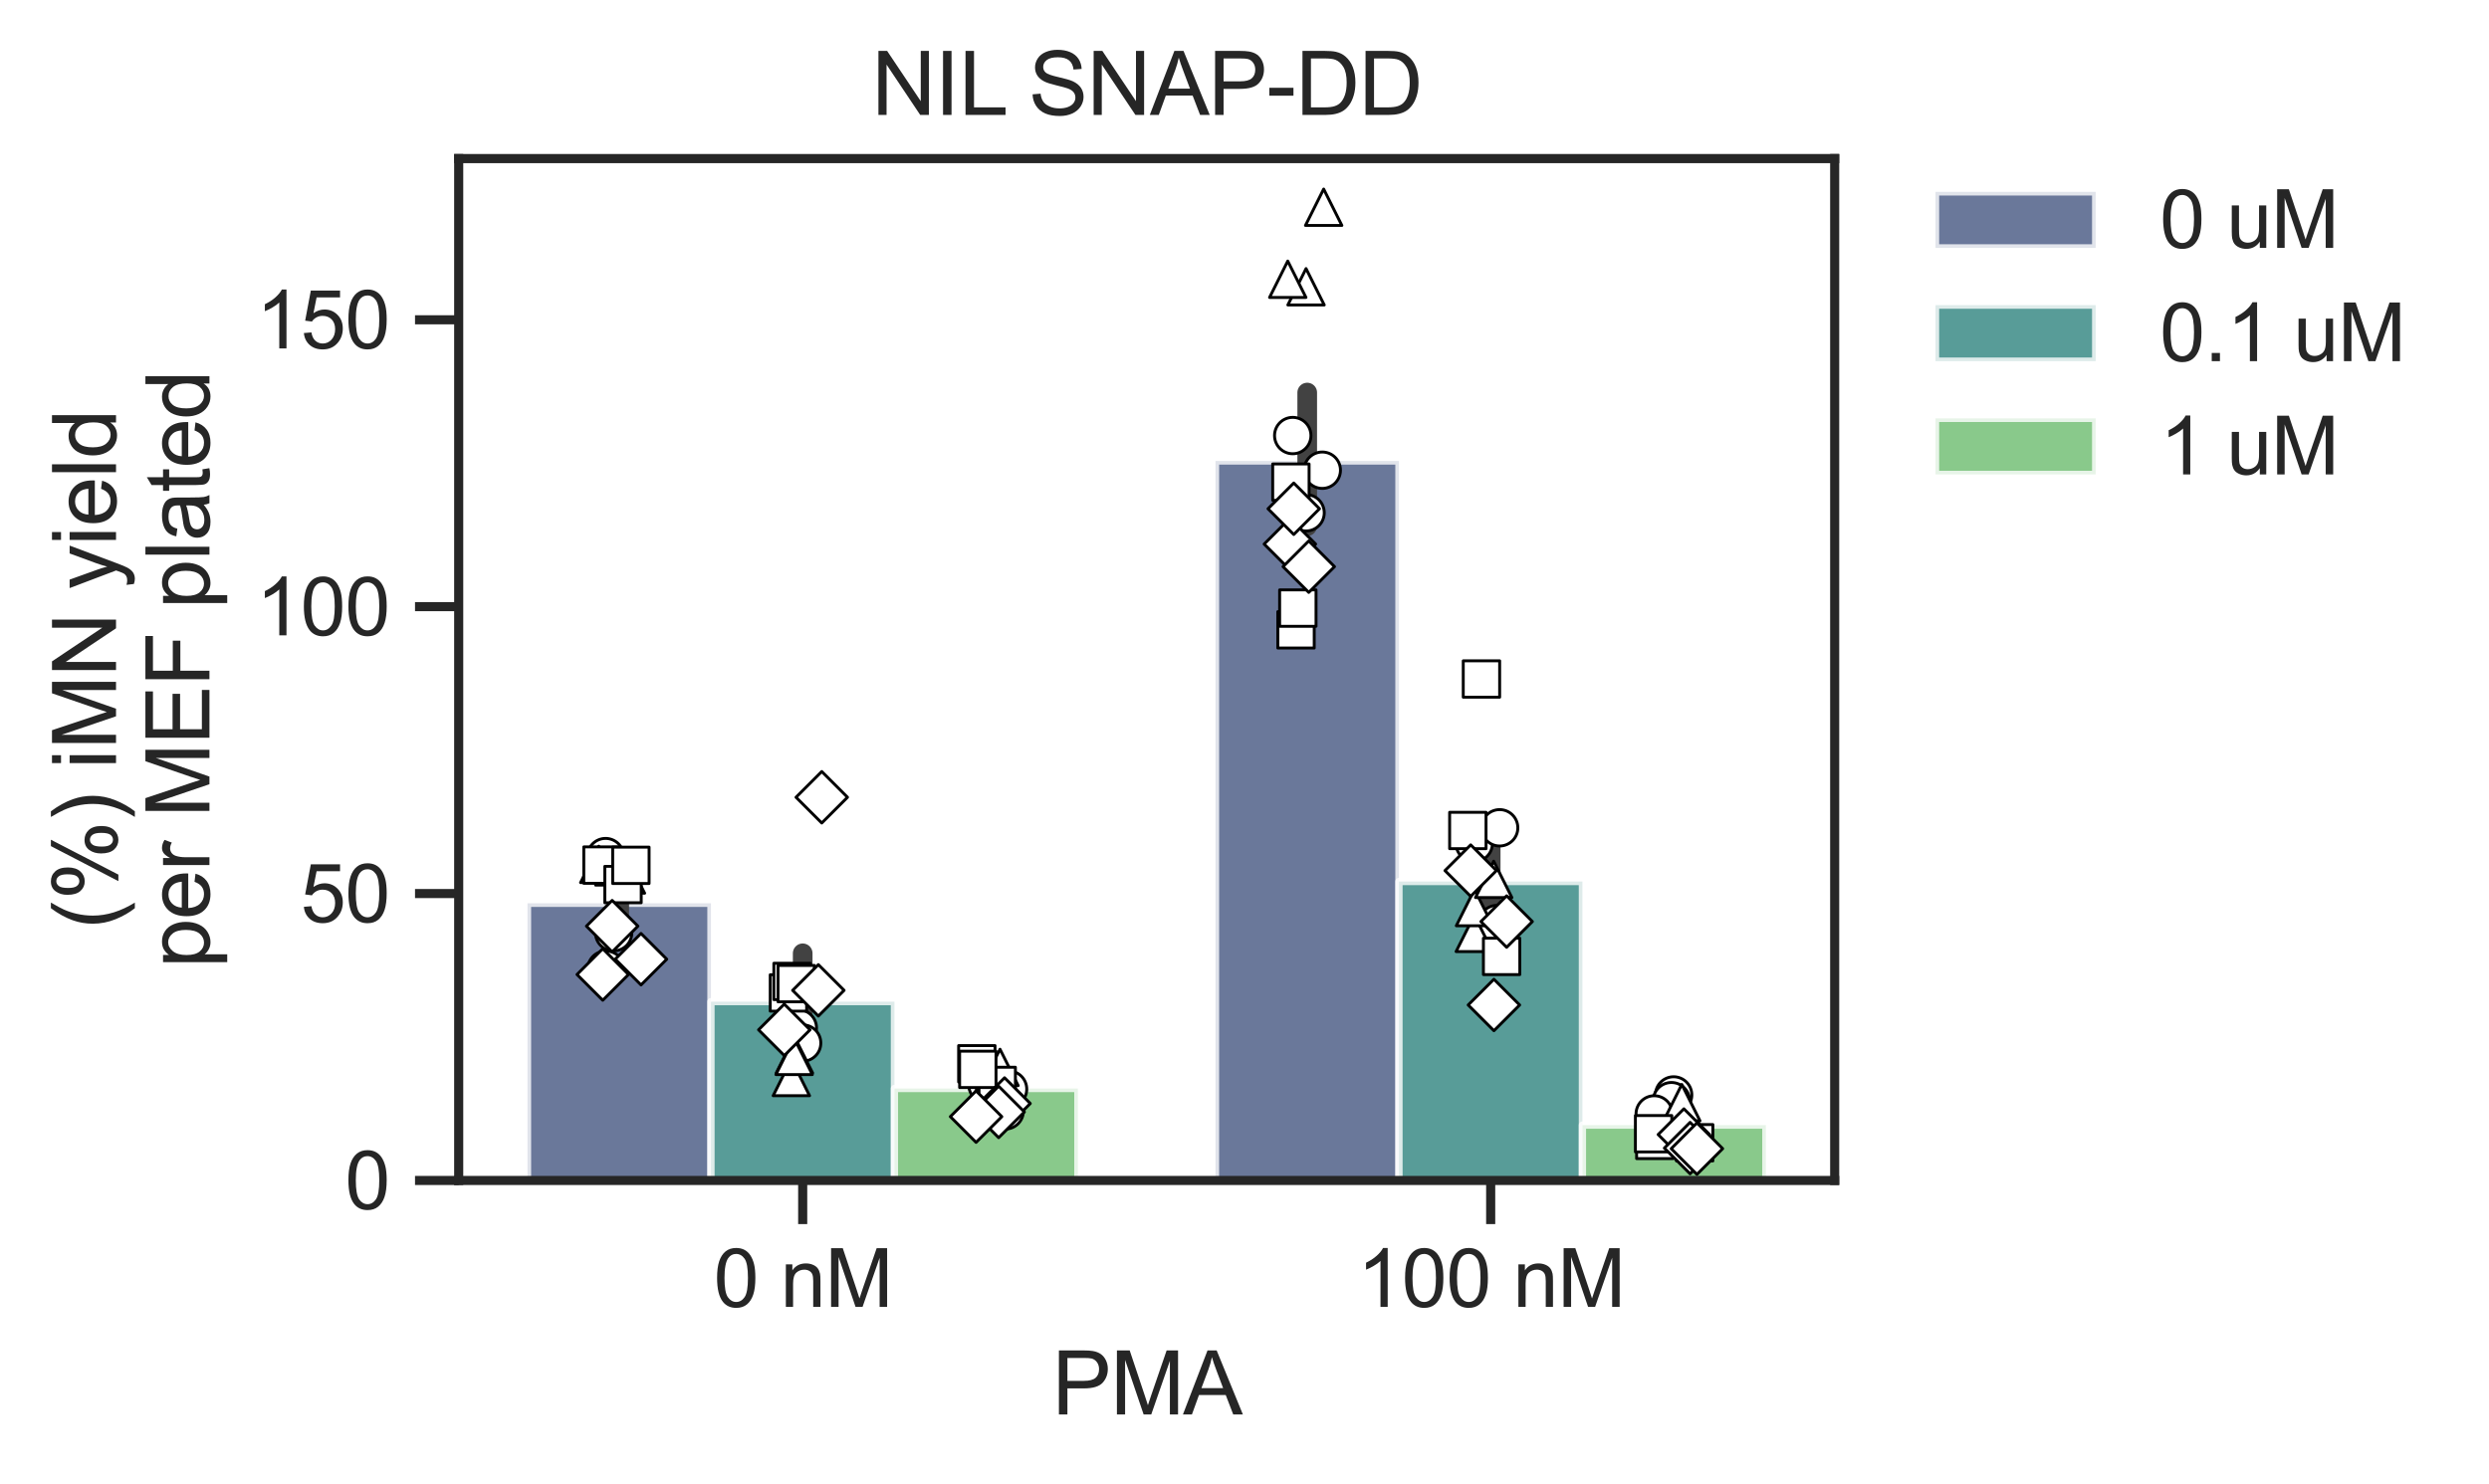 <?xml version="1.0" encoding="utf-8" standalone="no"?>
<!DOCTYPE svg PUBLIC "-//W3C//DTD SVG 1.1//EN"
  "http://www.w3.org/Graphics/SVG/1.1/DTD/svg11.dtd">
<svg xmlns:xlink="http://www.w3.org/1999/xlink" width="341.88pt" height="203.924pt" viewBox="0 0 341.88 203.924" xmlns="http://www.w3.org/2000/svg" version="1.1">
 <defs>
  <style type="text/css">*{stroke-linejoin: round; stroke-linecap: butt}</style>
 </defs>
 <g id="figure_1">
  <g id="patch_1">
   <path d="M 0 203.924 
L 341.88 203.924 
L 341.88 0 
L 0 0 
z
" style="fill: #ffffff"/>
  </g>
  <g id="axes_1">
   <g id="patch_2">
    <path d="M 63.005 162.189 
L 252.005 162.189 
L 252.005 21.789 
L 63.005 21.789 
z
" style="fill: #ffffff"/>
   </g>
   <g id="matplotlib.axis_1">
    <g id="xtick_1">
     <g id="line2d_1">
      <defs>
       <path id="m5b123fd126" d="M 0 0 
L 0 6 
" style="stroke: #262626; stroke-width: 1.25"/>
      </defs>
      <g>
       <use xlink:href="#m5b123fd126" x="110.255" y="162.189" style="fill: #262626; stroke: #262626; stroke-width: 1.25"/>
      </g>
     </g>
     <g id="text_1">
      <!-- 0 nM -->
      <g style="fill: #262626" transform="translate(98.028 179.563) scale(0.11 -0.11)">
       <defs>
        <path id="ArialMT-30" d="M 266 2259 
Q 266 3072 433 3567 
Q 600 4063 929 4331 
Q 1259 4600 1759 4600 
Q 2128 4600 2406 4451 
Q 2684 4303 2865 4023 
Q 3047 3744 3150 3342 
Q 3253 2941 3253 2259 
Q 3253 1453 3087 958 
Q 2922 463 2592 192 
Q 2263 -78 1759 -78 
Q 1097 -78 719 397 
Q 266 969 266 2259 
z
M 844 2259 
Q 844 1131 1108 757 
Q 1372 384 1759 384 
Q 2147 384 2411 759 
Q 2675 1134 2675 2259 
Q 2675 3391 2411 3762 
Q 2147 4134 1753 4134 
Q 1366 4134 1134 3806 
Q 844 3388 844 2259 
z
" transform="scale(0.016)"/>
        <path id="ArialMT-20" transform="scale(0.016)"/>
        <path id="ArialMT-6e" d="M 422 0 
L 422 3319 
L 928 3319 
L 928 2847 
Q 1294 3394 1984 3394 
Q 2284 3394 2536 3286 
Q 2788 3178 2913 3003 
Q 3038 2828 3088 2588 
Q 3119 2431 3119 2041 
L 3119 0 
L 2556 0 
L 2556 2019 
Q 2556 2363 2490 2533 
Q 2425 2703 2258 2804 
Q 2091 2906 1866 2906 
Q 1506 2906 1245 2678 
Q 984 2450 984 1813 
L 984 0 
L 422 0 
z
" transform="scale(0.016)"/>
        <path id="ArialMT-4d" d="M 475 0 
L 475 4581 
L 1388 4581 
L 2472 1338 
Q 2622 884 2691 659 
Q 2769 909 2934 1394 
L 4031 4581 
L 4847 4581 
L 4847 0 
L 4263 0 
L 4263 3834 
L 2931 0 
L 2384 0 
L 1059 3900 
L 1059 0 
L 475 0 
z
" transform="scale(0.016)"/>
       </defs>
       <use xlink:href="#ArialMT-30"/>
       <use xlink:href="#ArialMT-20" transform="translate(55.615 0)"/>
       <use xlink:href="#ArialMT-6e" transform="translate(83.398 0)"/>
       <use xlink:href="#ArialMT-4d" transform="translate(139.014 0)"/>
      </g>
     </g>
    </g>
    <g id="xtick_2">
     <g id="line2d_2">
      <g>
       <use xlink:href="#m5b123fd126" x="204.755" y="162.189" style="fill: #262626; stroke: #262626; stroke-width: 1.25"/>
      </g>
     </g>
     <g id="text_2">
      <!-- 100 nM -->
      <g style="fill: #262626" transform="translate(186.411 179.563) scale(0.11 -0.11)">
       <defs>
        <path id="ArialMT-31" d="M 2384 0 
L 1822 0 
L 1822 3584 
Q 1619 3391 1289 3197 
Q 959 3003 697 2906 
L 697 3450 
Q 1169 3672 1522 3987 
Q 1875 4303 2022 4600 
L 2384 4600 
L 2384 0 
z
" transform="scale(0.016)"/>
       </defs>
       <use xlink:href="#ArialMT-31"/>
       <use xlink:href="#ArialMT-30" transform="translate(55.615 0)"/>
       <use xlink:href="#ArialMT-30" transform="translate(111.23 0)"/>
       <use xlink:href="#ArialMT-20" transform="translate(166.846 0)"/>
       <use xlink:href="#ArialMT-6e" transform="translate(194.629 0)"/>
       <use xlink:href="#ArialMT-4d" transform="translate(250.244 0)"/>
      </g>
     </g>
    </g>
    <g id="text_3">
     <!-- PMA -->
     <g style="fill: #262626" transform="translate(144.502 194.339) scale(0.12 -0.12)">
      <defs>
       <path id="ArialMT-50" d="M 494 0 
L 494 4581 
L 2222 4581 
Q 2678 4581 2919 4538 
Q 3256 4481 3484 4323 
Q 3713 4166 3852 3881 
Q 3991 3597 3991 3256 
Q 3991 2672 3619 2267 
Q 3247 1863 2275 1863 
L 1100 1863 
L 1100 0 
L 494 0 
z
M 1100 2403 
L 2284 2403 
Q 2872 2403 3119 2622 
Q 3366 2841 3366 3238 
Q 3366 3525 3220 3729 
Q 3075 3934 2838 4000 
Q 2684 4041 2272 4041 
L 1100 4041 
L 1100 2403 
z
" transform="scale(0.016)"/>
       <path id="ArialMT-41" d="M -9 0 
L 1750 4581 
L 2403 4581 
L 4278 0 
L 3588 0 
L 3053 1388 
L 1138 1388 
L 634 0 
L -9 0 
z
M 1313 1881 
L 2866 1881 
L 2388 3150 
Q 2169 3728 2063 4100 
Q 1975 3659 1816 3225 
L 1313 1881 
z
" transform="scale(0.016)"/>
      </defs>
      <use xlink:href="#ArialMT-50"/>
      <use xlink:href="#ArialMT-4d" transform="translate(66.699 0)"/>
      <use xlink:href="#ArialMT-41" transform="translate(150 0)"/>
     </g>
    </g>
   </g>
   <g id="matplotlib.axis_2">
    <g id="ytick_1">
     <g id="line2d_3">
      <defs>
       <path id="m2b70683519" d="M 0 0 
L -6 0 
" style="stroke: #262626; stroke-width: 1.25"/>
      </defs>
      <g>
       <use xlink:href="#m2b70683519" x="63.005" y="162.189" style="fill: #262626; stroke: #262626; stroke-width: 1.25"/>
      </g>
     </g>
     <g id="text_4">
      <!-- 0 -->
      <g style="fill: #262626" transform="translate(47.388 166.126) scale(0.11 -0.11)">
       <use xlink:href="#ArialMT-30"/>
      </g>
     </g>
    </g>
    <g id="ytick_2">
     <g id="line2d_4">
      <g>
       <use xlink:href="#m2b70683519" x="63.005" y="122.771" style="fill: #262626; stroke: #262626; stroke-width: 1.25"/>
      </g>
     </g>
     <g id="text_5">
      <!-- 50 -->
      <g style="fill: #262626" transform="translate(41.271 126.708) scale(0.11 -0.11)">
       <defs>
        <path id="ArialMT-35" d="M 266 1200 
L 856 1250 
Q 922 819 1161 601 
Q 1400 384 1738 384 
Q 2144 384 2425 690 
Q 2706 997 2706 1503 
Q 2706 1984 2436 2262 
Q 2166 2541 1728 2541 
Q 1456 2541 1237 2417 
Q 1019 2294 894 2097 
L 366 2166 
L 809 4519 
L 3088 4519 
L 3088 3981 
L 1259 3981 
L 1013 2750 
Q 1425 3038 1878 3038 
Q 2478 3038 2890 2622 
Q 3303 2206 3303 1553 
Q 3303 931 2941 478 
Q 2500 -78 1738 -78 
Q 1113 -78 717 272 
Q 322 622 266 1200 
z
" transform="scale(0.016)"/>
       </defs>
       <use xlink:href="#ArialMT-35"/>
       <use xlink:href="#ArialMT-30" transform="translate(55.615 0)"/>
      </g>
     </g>
    </g>
    <g id="ytick_3">
     <g id="line2d_5">
      <g>
       <use xlink:href="#m2b70683519" x="63.005" y="83.353" style="fill: #262626; stroke: #262626; stroke-width: 1.25"/>
      </g>
     </g>
     <g id="text_6">
      <!-- 100 -->
      <g style="fill: #262626" transform="translate(35.154 87.29) scale(0.11 -0.11)">
       <use xlink:href="#ArialMT-31"/>
       <use xlink:href="#ArialMT-30" transform="translate(55.615 0)"/>
       <use xlink:href="#ArialMT-30" transform="translate(111.23 0)"/>
      </g>
     </g>
    </g>
    <g id="ytick_4">
     <g id="line2d_6">
      <g>
       <use xlink:href="#m2b70683519" x="63.005" y="43.935" style="fill: #262626; stroke: #262626; stroke-width: 1.25"/>
      </g>
     </g>
     <g id="text_7">
      <!-- 150 -->
      <g style="fill: #262626" transform="translate(35.154 47.872) scale(0.11 -0.11)">
       <use xlink:href="#ArialMT-31"/>
       <use xlink:href="#ArialMT-35" transform="translate(55.615 0)"/>
       <use xlink:href="#ArialMT-30" transform="translate(111.23 0)"/>
      </g>
     </g>
    </g>
    <g id="text_8">
     <!-- (%) iMN yield -->
     <g style="fill: #262626" transform="translate(15.936 127.657) rotate(-90) scale(0.12 -0.12)">
      <defs>
       <path id="ArialMT-28" d="M 1497 -1347 
Q 1031 -759 709 28 
Q 388 816 388 1659 
Q 388 2403 628 3084 
Q 909 3875 1497 4659 
L 1900 4659 
Q 1522 4009 1400 3731 
Q 1209 3300 1100 2831 
Q 966 2247 966 1656 
Q 966 153 1900 -1347 
L 1497 -1347 
z
" transform="scale(0.016)"/>
       <path id="ArialMT-25" d="M 372 3481 
Q 372 3972 619 4315 
Q 866 4659 1334 4659 
Q 1766 4659 2048 4351 
Q 2331 4044 2331 3447 
Q 2331 2866 2045 2552 
Q 1759 2238 1341 2238 
Q 925 2238 648 2547 
Q 372 2856 372 3481 
z
M 1350 4272 
Q 1141 4272 1002 4090 
Q 863 3909 863 3425 
Q 863 2984 1003 2804 
Q 1144 2625 1350 2625 
Q 1563 2625 1702 2806 
Q 1841 2988 1841 3469 
Q 1841 3913 1700 4092 
Q 1559 4272 1350 4272 
z
M 1353 -169 
L 3859 4659 
L 4316 4659 
L 1819 -169 
L 1353 -169 
z
M 3334 1075 
Q 3334 1569 3581 1911 
Q 3828 2253 4300 2253 
Q 4731 2253 5014 1945 
Q 5297 1638 5297 1041 
Q 5297 459 5011 145 
Q 4725 -169 4303 -169 
Q 3888 -169 3611 142 
Q 3334 453 3334 1075 
z
M 4316 1866 
Q 4103 1866 3964 1684 
Q 3825 1503 3825 1019 
Q 3825 581 3965 400 
Q 4106 219 4313 219 
Q 4528 219 4667 400 
Q 4806 581 4806 1063 
Q 4806 1506 4665 1686 
Q 4525 1866 4316 1866 
z
" transform="scale(0.016)"/>
       <path id="ArialMT-29" d="M 791 -1347 
L 388 -1347 
Q 1322 153 1322 1656 
Q 1322 2244 1188 2822 
Q 1081 3291 891 3722 
Q 769 4003 388 4659 
L 791 4659 
Q 1378 3875 1659 3084 
Q 1900 2403 1900 1659 
Q 1900 816 1576 28 
Q 1253 -759 791 -1347 
z
" transform="scale(0.016)"/>
       <path id="ArialMT-69" d="M 425 3934 
L 425 4581 
L 988 4581 
L 988 3934 
L 425 3934 
z
M 425 0 
L 425 3319 
L 988 3319 
L 988 0 
L 425 0 
z
" transform="scale(0.016)"/>
       <path id="ArialMT-4e" d="M 488 0 
L 488 4581 
L 1109 4581 
L 3516 984 
L 3516 4581 
L 4097 4581 
L 4097 0 
L 3475 0 
L 1069 3600 
L 1069 0 
L 488 0 
z
" transform="scale(0.016)"/>
       <path id="ArialMT-79" d="M 397 -1278 
L 334 -750 
Q 519 -800 656 -800 
Q 844 -800 956 -737 
Q 1069 -675 1141 -563 
Q 1194 -478 1313 -144 
Q 1328 -97 1363 -6 
L 103 3319 
L 709 3319 
L 1400 1397 
Q 1534 1031 1641 628 
Q 1738 1016 1872 1384 
L 2581 3319 
L 3144 3319 
L 1881 -56 
Q 1678 -603 1566 -809 
Q 1416 -1088 1222 -1217 
Q 1028 -1347 759 -1347 
Q 597 -1347 397 -1278 
z
" transform="scale(0.016)"/>
       <path id="ArialMT-65" d="M 2694 1069 
L 3275 997 
Q 3138 488 2766 206 
Q 2394 -75 1816 -75 
Q 1088 -75 661 373 
Q 234 822 234 1631 
Q 234 2469 665 2931 
Q 1097 3394 1784 3394 
Q 2450 3394 2872 2941 
Q 3294 2488 3294 1666 
Q 3294 1616 3291 1516 
L 816 1516 
Q 847 969 1125 678 
Q 1403 388 1819 388 
Q 2128 388 2347 550 
Q 2566 713 2694 1069 
z
M 847 1978 
L 2700 1978 
Q 2663 2397 2488 2606 
Q 2219 2931 1791 2931 
Q 1403 2931 1139 2672 
Q 875 2413 847 1978 
z
" transform="scale(0.016)"/>
       <path id="ArialMT-6c" d="M 409 0 
L 409 4581 
L 972 4581 
L 972 0 
L 409 0 
z
" transform="scale(0.016)"/>
       <path id="ArialMT-64" d="M 2575 0 
L 2575 419 
Q 2259 -75 1647 -75 
Q 1250 -75 917 144 
Q 584 363 401 755 
Q 219 1147 219 1656 
Q 219 2153 384 2558 
Q 550 2963 881 3178 
Q 1213 3394 1622 3394 
Q 1922 3394 2156 3267 
Q 2391 3141 2538 2938 
L 2538 4581 
L 3097 4581 
L 3097 0 
L 2575 0 
z
M 797 1656 
Q 797 1019 1065 703 
Q 1334 388 1700 388 
Q 2069 388 2326 689 
Q 2584 991 2584 1609 
Q 2584 2291 2321 2609 
Q 2059 2928 1675 2928 
Q 1300 2928 1048 2622 
Q 797 2316 797 1656 
z
" transform="scale(0.016)"/>
      </defs>
      <use xlink:href="#ArialMT-28"/>
      <use xlink:href="#ArialMT-25" transform="translate(33.301 0)"/>
      <use xlink:href="#ArialMT-29" transform="translate(122.217 0)"/>
      <use xlink:href="#ArialMT-20" transform="translate(155.518 0)"/>
      <use xlink:href="#ArialMT-69" transform="translate(183.301 0)"/>
      <use xlink:href="#ArialMT-4d" transform="translate(205.518 0)"/>
      <use xlink:href="#ArialMT-4e" transform="translate(288.818 0)"/>
      <use xlink:href="#ArialMT-20" transform="translate(361.035 0)"/>
      <use xlink:href="#ArialMT-79" transform="translate(388.818 0)"/>
      <use xlink:href="#ArialMT-69" transform="translate(438.818 0)"/>
      <use xlink:href="#ArialMT-65" transform="translate(461.035 0)"/>
      <use xlink:href="#ArialMT-6c" transform="translate(516.65 0)"/>
      <use xlink:href="#ArialMT-64" transform="translate(538.867 0)"/>
     </g>
     <!-- per MEF plated -->
     <g style="fill: #262626" transform="translate(28.768 133.005) rotate(-90) scale(0.12 -0.12)">
      <defs>
       <path id="ArialMT-70" d="M 422 -1272 
L 422 3319 
L 934 3319 
L 934 2888 
Q 1116 3141 1344 3267 
Q 1572 3394 1897 3394 
Q 2322 3394 2647 3175 
Q 2972 2956 3137 2557 
Q 3303 2159 3303 1684 
Q 3303 1175 3120 767 
Q 2938 359 2589 142 
Q 2241 -75 1856 -75 
Q 1575 -75 1351 44 
Q 1128 163 984 344 
L 984 -1272 
L 422 -1272 
z
M 931 1641 
Q 931 1000 1190 694 
Q 1450 388 1819 388 
Q 2194 388 2461 705 
Q 2728 1022 2728 1688 
Q 2728 2322 2467 2637 
Q 2206 2953 1844 2953 
Q 1484 2953 1207 2617 
Q 931 2281 931 1641 
z
" transform="scale(0.016)"/>
       <path id="ArialMT-72" d="M 416 0 
L 416 3319 
L 922 3319 
L 922 2816 
Q 1116 3169 1280 3281 
Q 1444 3394 1641 3394 
Q 1925 3394 2219 3213 
L 2025 2691 
Q 1819 2813 1613 2813 
Q 1428 2813 1281 2702 
Q 1134 2591 1072 2394 
Q 978 2094 978 1738 
L 978 0 
L 416 0 
z
" transform="scale(0.016)"/>
       <path id="ArialMT-45" d="M 506 0 
L 506 4581 
L 3819 4581 
L 3819 4041 
L 1113 4041 
L 1113 2638 
L 3647 2638 
L 3647 2100 
L 1113 2100 
L 1113 541 
L 3925 541 
L 3925 0 
L 506 0 
z
" transform="scale(0.016)"/>
       <path id="ArialMT-46" d="M 525 0 
L 525 4581 
L 3616 4581 
L 3616 4041 
L 1131 4041 
L 1131 2622 
L 3281 2622 
L 3281 2081 
L 1131 2081 
L 1131 0 
L 525 0 
z
" transform="scale(0.016)"/>
       <path id="ArialMT-61" d="M 2588 409 
Q 2275 144 1986 34 
Q 1697 -75 1366 -75 
Q 819 -75 525 192 
Q 231 459 231 875 
Q 231 1119 342 1320 
Q 453 1522 633 1644 
Q 813 1766 1038 1828 
Q 1203 1872 1538 1913 
Q 2219 1994 2541 2106 
Q 2544 2222 2544 2253 
Q 2544 2597 2384 2738 
Q 2169 2928 1744 2928 
Q 1347 2928 1158 2789 
Q 969 2650 878 2297 
L 328 2372 
Q 403 2725 575 2942 
Q 747 3159 1072 3276 
Q 1397 3394 1825 3394 
Q 2250 3394 2515 3294 
Q 2781 3194 2906 3042 
Q 3031 2891 3081 2659 
Q 3109 2516 3109 2141 
L 3109 1391 
Q 3109 606 3145 398 
Q 3181 191 3288 0 
L 2700 0 
Q 2613 175 2588 409 
z
M 2541 1666 
Q 2234 1541 1622 1453 
Q 1275 1403 1131 1340 
Q 988 1278 909 1158 
Q 831 1038 831 891 
Q 831 666 1001 516 
Q 1172 366 1500 366 
Q 1825 366 2078 508 
Q 2331 650 2450 897 
Q 2541 1088 2541 1459 
L 2541 1666 
z
" transform="scale(0.016)"/>
       <path id="ArialMT-74" d="M 1650 503 
L 1731 6 
Q 1494 -44 1306 -44 
Q 1000 -44 831 53 
Q 663 150 594 308 
Q 525 466 525 972 
L 525 2881 
L 113 2881 
L 113 3319 
L 525 3319 
L 525 4141 
L 1084 4478 
L 1084 3319 
L 1650 3319 
L 1650 2881 
L 1084 2881 
L 1084 941 
Q 1084 700 1114 631 
Q 1144 563 1211 522 
Q 1278 481 1403 481 
Q 1497 481 1650 503 
z
" transform="scale(0.016)"/>
      </defs>
      <use xlink:href="#ArialMT-70"/>
      <use xlink:href="#ArialMT-65" transform="translate(55.615 0)"/>
      <use xlink:href="#ArialMT-72" transform="translate(111.23 0)"/>
      <use xlink:href="#ArialMT-20" transform="translate(144.531 0)"/>
      <use xlink:href="#ArialMT-4d" transform="translate(172.314 0)"/>
      <use xlink:href="#ArialMT-45" transform="translate(255.615 0)"/>
      <use xlink:href="#ArialMT-46" transform="translate(322.314 0)"/>
      <use xlink:href="#ArialMT-20" transform="translate(383.398 0)"/>
      <use xlink:href="#ArialMT-70" transform="translate(411.182 0)"/>
      <use xlink:href="#ArialMT-6c" transform="translate(466.797 0)"/>
      <use xlink:href="#ArialMT-61" transform="translate(489.014 0)"/>
      <use xlink:href="#ArialMT-74" transform="translate(544.629 0)"/>
      <use xlink:href="#ArialMT-65" transform="translate(572.412 0)"/>
      <use xlink:href="#ArialMT-64" transform="translate(628.027 0)"/>
     </g>
    </g>
   </g>
   <g id="patch_3">
    <path d="M 72.455 162.189 
L 97.655 162.189 
L 97.655 124.111 
L 72.455 124.111 
z
" clip-path="url(#p2c915686dc)" style="fill: #455681; opacity: 0.8; stroke: #ffffff; stroke-linejoin: miter"/>
   </g>
   <g id="patch_4">
    <path d="M 166.955 162.189 
L 192.155 162.189 
L 192.155 63.333 
L 166.955 63.333 
z
" clip-path="url(#p2c915686dc)" style="fill: #455681; opacity: 0.8; stroke: #ffffff; stroke-linejoin: miter"/>
   </g>
   <g id="patch_5">
    <path d="M 97.655 162.189 
L 122.855 162.189 
L 122.855 137.623 
L 97.655 137.623 
z
" clip-path="url(#p2c915686dc)" style="fill: #2f837f; opacity: 0.8; stroke: #ffffff; stroke-linejoin: miter"/>
   </g>
   <g id="patch_6">
    <path d="M 192.155 162.189 
L 217.355 162.189 
L 217.355 121.117 
L 192.155 121.117 
z
" clip-path="url(#p2c915686dc)" style="fill: #2f837f; opacity: 0.8; stroke: #ffffff; stroke-linejoin: miter"/>
   </g>
   <g id="patch_7">
    <path d="M 122.855 162.189 
L 148.055 162.189 
L 148.055 149.557 
L 122.855 149.557 
z
" clip-path="url(#p2c915686dc)" style="fill: #6cbc6e; opacity: 0.8; stroke: #ffffff; stroke-linejoin: miter"/>
   </g>
   <g id="patch_8">
    <path d="M 217.355 162.189 
L 242.555 162.189 
L 242.555 154.586 
L 217.355 154.586 
z
" clip-path="url(#p2c915686dc)" style="fill: #6cbc6e; opacity: 0.8; stroke: #ffffff; stroke-linejoin: miter"/>
   </g>
   <g id="line2d_7">
    <path d="M 85.055 127.706 
L 85.055 120.854 
" clip-path="url(#p2c915686dc)" style="fill: none; stroke: #424242; stroke-width: 2.7; stroke-linecap: round"/>
   </g>
   <g id="line2d_8">
    <path d="M 179.555 72.29 
L 179.555 53.936 
" clip-path="url(#p2c915686dc)" style="fill: none; stroke: #424242; stroke-width: 2.7; stroke-linecap: round"/>
   </g>
   <g id="line2d_9">
    <path d="M 110.255 141.951 
L 110.255 130.982 
" clip-path="url(#p2c915686dc)" style="fill: none; stroke: #424242; stroke-width: 2.7; stroke-linecap: round"/>
   </g>
   <g id="line2d_10">
    <path d="M 204.755 126.862 
L 204.755 114.631 
" clip-path="url(#p2c915686dc)" style="fill: none; stroke: #424242; stroke-width: 2.7; stroke-linecap: round"/>
   </g>
   <g id="line2d_11">
    <path d="M 135.455 150.907 
L 135.455 148.204 
" clip-path="url(#p2c915686dc)" style="fill: none; stroke: #424242; stroke-width: 2.7; stroke-linecap: round"/>
   </g>
   <g id="line2d_12">
    <path d="M 229.955 155.942 
L 229.955 153.097 
" clip-path="url(#p2c915686dc)" style="fill: none; stroke: #424242; stroke-width: 2.7; stroke-linecap: round"/>
   </g>
   <g id="patch_9">
    <path d="M 63.005 162.189 
L 63.005 21.789 
" style="fill: none; stroke: #262626; stroke-width: 1.25; stroke-linejoin: miter; stroke-linecap: square"/>
   </g>
   <g id="patch_10">
    <path d="M 252.005 162.189 
L 252.005 21.789 
" style="fill: none; stroke: #262626; stroke-width: 1.25; stroke-linejoin: miter; stroke-linecap: square"/>
   </g>
   <g id="patch_11">
    <path d="M 63.005 162.189 
L 252.005 162.189 
" style="fill: none; stroke: #262626; stroke-width: 1.25; stroke-linejoin: miter; stroke-linecap: square"/>
   </g>
   <g id="patch_12">
    <path d="M 63.005 21.789 
L 252.005 21.789 
" style="fill: none; stroke: #262626; stroke-width: 1.25; stroke-linejoin: miter; stroke-linecap: square"/>
   </g>
   <g id="PathCollection_1">
    <defs>
     <path id="C0_0_894cf30722" d="M 0 2.5 
C 0.663 2.5 1.299 2.237 1.768 1.768 
C 2.237 1.299 2.5 0.663 2.5 -0 
C 2.5 -0.663 2.237 -1.299 1.768 -1.768 
C 1.299 -2.237 0.663 -2.5 0 -2.5 
C -0.663 -2.5 -1.299 -2.237 -1.768 -1.768 
C -2.237 -1.299 -2.5 -0.663 -2.5 0 
C -2.5 0.663 -2.237 1.299 -1.768 1.768 
C -1.299 2.237 -0.663 2.5 0 2.5 
z
"/>
    </defs>
    <g clip-path="url(#p2c915686dc)">
     <use xlink:href="#C0_0_894cf30722" x="84.287" y="128.148" style="fill: #ffffff; stroke: #000000; stroke-width: 0.4"/>
    </g>
    <g clip-path="url(#p2c915686dc)">
     <use xlink:href="#C0_0_894cf30722" x="83.222" y="133.162" style="fill: #ffffff; stroke: #000000; stroke-width: 0.4"/>
    </g>
    <g clip-path="url(#p2c915686dc)">
     <use xlink:href="#C0_0_894cf30722" x="83.178" y="117.694" style="fill: #ffffff; stroke: #000000; stroke-width: 0.4"/>
    </g>
   </g>
   <g id="PathCollection_2">
    <defs>
     <path id="C1_0_2f8879c340" d="M 0 2.5 
C 0.663 2.5 1.299 2.237 1.768 1.768 
C 2.237 1.299 2.5 0.663 2.5 -0 
C 2.5 -0.663 2.237 -1.299 1.768 -1.768 
C 1.299 -2.237 0.663 -2.5 0 -2.5 
C -0.663 -2.5 -1.299 -2.237 -1.768 -1.768 
C -2.237 -1.299 -2.5 -0.663 -2.5 0 
C -2.5 0.663 -2.237 1.299 -1.768 1.768 
C -1.299 2.237 -0.663 2.5 0 2.5 
z
"/>
    </defs>
    <g clip-path="url(#p2c915686dc)">
     <use xlink:href="#C1_0_2f8879c340" x="110.396" y="135.283" style="fill: #ffffff; stroke: #000000; stroke-width: 0.4"/>
    </g>
    <g clip-path="url(#p2c915686dc)">
     <use xlink:href="#C1_0_2f8879c340" x="109.654" y="141.235" style="fill: #ffffff; stroke: #000000; stroke-width: 0.4"/>
    </g>
    <g clip-path="url(#p2c915686dc)">
     <use xlink:href="#C1_0_2f8879c340" x="110.245" y="143.308" style="fill: #ffffff; stroke: #000000; stroke-width: 0.4"/>
    </g>
   </g>
   <g id="PathCollection_3">
    <defs>
     <path id="C2_0_6cd2dff19f" d="M 0 2.5 
C 0.663 2.5 1.299 2.237 1.768 1.768 
C 2.237 1.299 2.5 0.663 2.5 -0 
C 2.5 -0.663 2.237 -1.299 1.768 -1.768 
C 1.299 -2.237 0.663 -2.5 0 -2.5 
C -0.663 -2.5 -1.299 -2.237 -1.768 -1.768 
C -2.237 -1.299 -2.5 -0.663 -2.5 0 
C -2.5 0.663 -2.237 1.299 -1.768 1.768 
C -1.299 2.237 -0.663 2.5 0 2.5 
z
"/>
    </defs>
    <g clip-path="url(#p2c915686dc)">
     <use xlink:href="#C2_0_6cd2dff19f" x="138.53" y="149.639" style="fill: #ffffff; stroke: #000000; stroke-width: 0.4"/>
    </g>
    <g clip-path="url(#p2c915686dc)">
     <use xlink:href="#C2_0_6cd2dff19f" x="138.075" y="152.634" style="fill: #ffffff; stroke: #000000; stroke-width: 0.4"/>
    </g>
    <g clip-path="url(#p2c915686dc)">
     <use xlink:href="#C2_0_6cd2dff19f" x="135.552" y="149.024" style="fill: #ffffff; stroke: #000000; stroke-width: 0.4"/>
    </g>
   </g>
   <g id="PathCollection_4">
    <defs>
     <path id="C3_0_68e81621db" d="M 0 2.5 
C 0.663 2.5 1.299 2.237 1.768 1.768 
C 2.237 1.299 2.5 0.663 2.5 -0 
C 2.5 -0.663 2.237 -1.299 1.768 -1.768 
C 1.299 -2.237 0.663 -2.5 0 -2.5 
C -0.663 -2.5 -1.299 -2.237 -1.768 -1.768 
C -2.237 -1.299 -2.5 -0.663 -2.5 0 
C -2.5 0.663 -2.237 1.299 -1.768 1.768 
C -1.299 2.237 -0.663 2.5 0 2.5 
z
"/>
    </defs>
    <g clip-path="url(#p2c915686dc)">
     <use xlink:href="#C3_0_68e81621db" x="179.395" y="70.455" style="fill: #ffffff; stroke: #000000; stroke-width: 0.4"/>
    </g>
    <g clip-path="url(#p2c915686dc)">
     <use xlink:href="#C3_0_68e81621db" x="181.622" y="64.606" style="fill: #ffffff; stroke: #000000; stroke-width: 0.4"/>
    </g>
    <g clip-path="url(#p2c915686dc)">
     <use xlink:href="#C3_0_68e81621db" x="177.566" y="59.844" style="fill: #ffffff; stroke: #000000; stroke-width: 0.4"/>
    </g>
   </g>
   <g id="PathCollection_5">
    <defs>
     <path id="C4_0_9c6e4f5813" d="M 0 2.5 
C 0.663 2.5 1.299 2.237 1.768 1.768 
C 2.237 1.299 2.5 0.663 2.5 -0 
C 2.5 -0.663 2.237 -1.299 1.768 -1.768 
C 1.299 -2.237 0.663 -2.5 0 -2.5 
C -0.663 -2.5 -1.299 -2.237 -1.768 -1.768 
C -2.237 -1.299 -2.5 -0.663 -2.5 0 
C -2.5 0.663 -2.237 1.299 -1.768 1.768 
C -1.299 2.237 -0.663 2.5 0 2.5 
z
"/>
    </defs>
    <g clip-path="url(#p2c915686dc)">
     <use xlink:href="#C4_0_9c6e4f5813" x="202.492" y="115.889" style="fill: #ffffff; stroke: #000000; stroke-width: 0.4"/>
    </g>
    <g clip-path="url(#p2c915686dc)">
     <use xlink:href="#C4_0_9c6e4f5813" x="205.984" y="113.737" style="fill: #ffffff; stroke: #000000; stroke-width: 0.4"/>
    </g>
    <g clip-path="url(#p2c915686dc)">
     <use xlink:href="#C4_0_9c6e4f5813" x="205.62" y="126.894" style="fill: #ffffff; stroke: #000000; stroke-width: 0.4"/>
    </g>
   </g>
   <g id="PathCollection_6">
    <defs>
     <path id="C5_0_66f079453b" d="M 0 2.5 
C 0.663 2.5 1.299 2.237 1.768 1.768 
C 2.237 1.299 2.5 0.663 2.5 -0 
C 2.5 -0.663 2.237 -1.299 1.768 -1.768 
C 1.299 -2.237 0.663 -2.5 0 -2.5 
C -0.663 -2.5 -1.299 -2.237 -1.768 -1.768 
C -2.237 -1.299 -2.5 -0.663 -2.5 0 
C -2.5 0.663 -2.237 1.299 -1.768 1.768 
C -1.299 2.237 -0.663 2.5 0 2.5 
z
"/>
    </defs>
    <g clip-path="url(#p2c915686dc)">
     <use xlink:href="#C5_0_66f079453b" x="229.884" y="150.443" style="fill: #ffffff; stroke: #000000; stroke-width: 0.4"/>
    </g>
    <g clip-path="url(#p2c915686dc)">
     <use xlink:href="#C5_0_66f079453b" x="229.582" y="151.231" style="fill: #ffffff; stroke: #000000; stroke-width: 0.4"/>
    </g>
    <g clip-path="url(#p2c915686dc)">
     <use xlink:href="#C5_0_66f079453b" x="227.22" y="153.052" style="fill: #ffffff; stroke: #000000; stroke-width: 0.4"/>
    </g>
   </g>
   <g id="PathCollection_7">
    <path d="M 82.244 116.266 
L 79.744 121.266 
L 84.744 121.266 
z
" clip-path="url(#p2c915686dc)" style="fill: #ffffff; stroke: #000000; stroke-width: 0.4"/>
    <path d="M 84.308 116.613 
L 81.808 121.613 
L 86.808 121.613 
z
" clip-path="url(#p2c915686dc)" style="fill: #ffffff; stroke: #000000; stroke-width: 0.4"/>
    <path d="M 86.047 117.725 
L 83.547 122.725 
L 88.547 122.725 
z
" clip-path="url(#p2c915686dc)" style="fill: #ffffff; stroke: #000000; stroke-width: 0.4"/>
   </g>
   <g id="PathCollection_8">
    <path d="M 108.698 145.546 
L 106.198 150.546 
L 111.198 150.546 
z
" clip-path="url(#p2c915686dc)" style="fill: #ffffff; stroke: #000000; stroke-width: 0.4"/>
    <path d="M 109.121 142.424 
L 106.621 147.424 
L 111.621 147.424 
z
" clip-path="url(#p2c915686dc)" style="fill: #ffffff; stroke: #000000; stroke-width: 0.4"/>
    <path d="M 109.08 142.645 
L 106.58 147.645 
L 111.58 147.645 
z
" clip-path="url(#p2c915686dc)" style="fill: #ffffff; stroke: #000000; stroke-width: 0.4"/>
   </g>
   <g id="PathCollection_9">
    <path d="M 136.067 145.83 
L 133.567 150.83 
L 138.567 150.83 
z
" clip-path="url(#p2c915686dc)" style="fill: #ffffff; stroke: #000000; stroke-width: 0.4"/>
    <path d="M 136.653 145.854 
L 134.153 150.854 
L 139.153 150.854 
z
" clip-path="url(#p2c915686dc)" style="fill: #ffffff; stroke: #000000; stroke-width: 0.4"/>
    <path d="M 137.357 144.159 
L 134.857 149.159 
L 139.857 149.159 
z
" clip-path="url(#p2c915686dc)" style="fill: #ffffff; stroke: #000000; stroke-width: 0.4"/>
   </g>
   <g id="PathCollection_10">
    <path d="M 179.394 36.902 
L 176.894 41.902 
L 181.894 41.902 
z
" clip-path="url(#p2c915686dc)" style="fill: #ffffff; stroke: #000000; stroke-width: 0.4"/>
    <path d="M 176.882 35.869 
L 174.382 40.869 
L 179.382 40.869 
z
" clip-path="url(#p2c915686dc)" style="fill: #ffffff; stroke: #000000; stroke-width: 0.4"/>
    <path d="M 181.815 25.975 
L 179.315 30.975 
L 184.315 30.975 
z
" clip-path="url(#p2c915686dc)" style="fill: #ffffff; stroke: #000000; stroke-width: 0.4"/>
   </g>
   <g id="PathCollection_11">
    <path d="M 202.503 125.742 
L 200.003 130.742 
L 205.003 130.742 
z
" clip-path="url(#p2c915686dc)" style="fill: #ffffff; stroke: #000000; stroke-width: 0.4"/>
    <path d="M 202.533 122.195 
L 200.033 127.195 
L 205.033 127.195 
z
" clip-path="url(#p2c915686dc)" style="fill: #ffffff; stroke: #000000; stroke-width: 0.4"/>
    <path d="M 205.169 118.324 
L 202.669 123.324 
L 207.669 123.324 
z
" clip-path="url(#p2c915686dc)" style="fill: #ffffff; stroke: #000000; stroke-width: 0.4"/>
   </g>
   <g id="PathCollection_12">
    <path d="M 231.627 150.915 
L 229.127 155.915 
L 234.127 155.915 
z
" clip-path="url(#p2c915686dc)" style="fill: #ffffff; stroke: #000000; stroke-width: 0.4"/>
    <path d="M 230.491 151.971 
L 227.991 156.971 
L 232.991 156.971 
z
" clip-path="url(#p2c915686dc)" style="fill: #ffffff; stroke: #000000; stroke-width: 0.4"/>
    <path d="M 231.006 148.999 
L 228.506 153.999 
L 233.506 153.999 
z
" clip-path="url(#p2c915686dc)" style="fill: #ffffff; stroke: #000000; stroke-width: 0.4"/>
   </g>
   <g id="PathCollection_13">
    <path d="M 80.187 121.361 
L 85.187 121.361 
L 85.187 116.361 
L 80.187 116.361 
z
" clip-path="url(#p2c915686dc)" style="fill: #ffffff; stroke: #000000; stroke-width: 0.4"/>
    <path d="M 83.076 124.033 
L 88.076 124.033 
L 88.076 119.033 
L 83.076 119.033 
z
" clip-path="url(#p2c915686dc)" style="fill: #ffffff; stroke: #000000; stroke-width: 0.4"/>
    <path d="M 84.157 121.392 
L 89.157 121.392 
L 89.157 116.392 
L 84.157 116.392 
z
" clip-path="url(#p2c915686dc)" style="fill: #ffffff; stroke: #000000; stroke-width: 0.4"/>
   </g>
   <g id="PathCollection_14">
    <path d="M 105.797 138.926 
L 110.797 138.926 
L 110.797 133.926 
L 105.797 133.926 
z
" clip-path="url(#p2c915686dc)" style="fill: #ffffff; stroke: #000000; stroke-width: 0.4"/>
    <path d="M 106.294 137.349 
L 111.294 137.349 
L 111.294 132.349 
L 106.294 132.349 
z
" clip-path="url(#p2c915686dc)" style="fill: #ffffff; stroke: #000000; stroke-width: 0.4"/>
    <path d="M 106.866 137.649 
L 111.866 137.649 
L 111.866 132.649 
L 106.866 132.649 
z
" clip-path="url(#p2c915686dc)" style="fill: #ffffff; stroke: #000000; stroke-width: 0.4"/>
   </g>
   <g id="PathCollection_15">
    <path d="M 131.674 148.662 
L 136.674 148.662 
L 136.674 143.662 
L 131.674 143.662 
z
" clip-path="url(#p2c915686dc)" style="fill: #ffffff; stroke: #000000; stroke-width: 0.4"/>
    <path d="M 134.472 151.634 
L 139.472 151.634 
L 139.472 146.634 
L 134.472 146.634 
z
" clip-path="url(#p2c915686dc)" style="fill: #ffffff; stroke: #000000; stroke-width: 0.4"/>
    <path d="M 131.809 149.427 
L 136.809 149.427 
L 136.809 144.427 
L 131.809 144.427 
z
" clip-path="url(#p2c915686dc)" style="fill: #ffffff; stroke: #000000; stroke-width: 0.4"/>
   </g>
   <g id="PathCollection_16">
    <path d="M 174.813 68.746 
L 179.813 68.746 
L 179.813 63.746 
L 174.813 63.746 
z
" clip-path="url(#p2c915686dc)" style="fill: #ffffff; stroke: #000000; stroke-width: 0.4"/>
    <path d="M 175.517 89.038 
L 180.517 89.038 
L 180.517 84.038 
L 175.517 84.038 
z
" clip-path="url(#p2c915686dc)" style="fill: #ffffff; stroke: #000000; stroke-width: 0.4"/>
    <path d="M 175.766 86.05 
L 180.766 86.05 
L 180.766 81.05 
L 175.766 81.05 
z
" clip-path="url(#p2c915686dc)" style="fill: #ffffff; stroke: #000000; stroke-width: 0.4"/>
   </g>
   <g id="PathCollection_17">
    <path d="M 203.757 133.904 
L 208.757 133.904 
L 208.757 128.904 
L 203.757 128.904 
z
" clip-path="url(#p2c915686dc)" style="fill: #ffffff; stroke: #000000; stroke-width: 0.4"/>
    <path d="M 199.116 116.607 
L 204.116 116.607 
L 204.116 111.607 
L 199.116 111.607 
z
" clip-path="url(#p2c915686dc)" style="fill: #ffffff; stroke: #000000; stroke-width: 0.4"/>
    <path d="M 200.987 95.794 
L 205.987 95.794 
L 205.987 90.794 
L 200.987 90.794 
z
" clip-path="url(#p2c915686dc)" style="fill: #ffffff; stroke: #000000; stroke-width: 0.4"/>
   </g>
   <g id="PathCollection_18">
    <path d="M 230.274 159.51 
L 235.274 159.51 
L 235.274 154.51 
L 230.274 154.51 
z
" clip-path="url(#p2c915686dc)" style="fill: #ffffff; stroke: #000000; stroke-width: 0.4"/>
    <path d="M 224.798 159.187 
L 229.798 159.187 
L 229.798 154.187 
L 224.798 154.187 
z
" clip-path="url(#p2c915686dc)" style="fill: #ffffff; stroke: #000000; stroke-width: 0.4"/>
    <path d="M 224.632 158.272 
L 229.632 158.272 
L 229.632 153.272 
L 224.632 153.272 
z
" clip-path="url(#p2c915686dc)" style="fill: #ffffff; stroke: #000000; stroke-width: 0.4"/>
   </g>
   <g id="PathCollection_19">
    <path d="M 84.085 130.785 
L 87.621 127.249 
L 84.085 123.714 
L 80.55 127.249 
z
" clip-path="url(#p2c915686dc)" style="fill: #ffffff; stroke: #000000; stroke-width: 0.4"/>
    <path d="M 88.048 135.326 
L 91.583 131.79 
L 88.048 128.255 
L 84.512 131.79 
z
" clip-path="url(#p2c915686dc)" style="fill: #ffffff; stroke: #000000; stroke-width: 0.4"/>
    <path d="M 82.791 137.431 
L 86.326 133.895 
L 82.791 130.359 
L 79.255 133.895 
z
" clip-path="url(#p2c915686dc)" style="fill: #ffffff; stroke: #000000; stroke-width: 0.4"/>
   </g>
   <g id="PathCollection_20">
    <path d="M 107.726 145.03 
L 111.262 141.495 
L 107.726 137.959 
L 104.191 141.495 
z
" clip-path="url(#p2c915686dc)" style="fill: #ffffff; stroke: #000000; stroke-width: 0.4"/>
    <path d="M 112.406 139.606 
L 115.942 136.071 
L 112.406 132.535 
L 108.871 136.071 
z
" clip-path="url(#p2c915686dc)" style="fill: #ffffff; stroke: #000000; stroke-width: 0.4"/>
    <path d="M 112.874 113.078 
L 116.409 109.542 
L 112.874 106.007 
L 109.338 109.542 
z
" clip-path="url(#p2c915686dc)" style="fill: #ffffff; stroke: #000000; stroke-width: 0.4"/>
   </g>
   <g id="PathCollection_21">
    <path d="M 137.982 155.153 
L 141.517 151.617 
L 137.982 148.082 
L 134.446 151.617 
z
" clip-path="url(#p2c915686dc)" style="fill: #ffffff; stroke: #000000; stroke-width: 0.4"/>
    <path d="M 137.172 156.312 
L 140.707 152.776 
L 137.172 149.241 
L 133.636 152.776 
z
" clip-path="url(#p2c915686dc)" style="fill: #ffffff; stroke: #000000; stroke-width: 0.4"/>
    <path d="M 134.07 156.958 
L 137.606 153.423 
L 134.07 149.887 
L 130.535 153.423 
z
" clip-path="url(#p2c915686dc)" style="fill: #ffffff; stroke: #000000; stroke-width: 0.4"/>
   </g>
   <g id="PathCollection_22">
    <path d="M 177.175 78.288 
L 180.71 74.752 
L 177.175 71.216 
L 173.639 74.752 
z
" clip-path="url(#p2c915686dc)" style="fill: #ffffff; stroke: #000000; stroke-width: 0.4"/>
    <path d="M 179.768 81.394 
L 183.304 77.858 
L 179.768 74.323 
L 176.233 77.858 
z
" clip-path="url(#p2c915686dc)" style="fill: #ffffff; stroke: #000000; stroke-width: 0.4"/>
    <path d="M 177.705 73.439 
L 181.24 69.904 
L 177.705 66.368 
L 174.169 69.904 
z
" clip-path="url(#p2c915686dc)" style="fill: #ffffff; stroke: #000000; stroke-width: 0.4"/>
   </g>
   <g id="PathCollection_23">
    <path d="M 205.2 141.617 
L 208.735 138.081 
L 205.2 134.546 
L 201.664 138.081 
z
" clip-path="url(#p2c915686dc)" style="fill: #ffffff; stroke: #000000; stroke-width: 0.4"/>
    <path d="M 206.947 130.154 
L 210.482 126.618 
L 206.947 123.083 
L 203.411 126.618 
z
" clip-path="url(#p2c915686dc)" style="fill: #ffffff; stroke: #000000; stroke-width: 0.4"/>
    <path d="M 202.01 123.153 
L 205.545 119.618 
L 202.01 116.082 
L 198.474 119.618 
z
" clip-path="url(#p2c915686dc)" style="fill: #ffffff; stroke: #000000; stroke-width: 0.4"/>
   </g>
   <g id="PathCollection_24">
    <path d="M 231.292 159.418 
L 234.827 155.882 
L 231.292 152.347 
L 227.756 155.882 
z
" clip-path="url(#p2c915686dc)" style="fill: #ffffff; stroke: #000000; stroke-width: 0.4"/>
    <path d="M 232.145 161.279 
L 235.68 157.743 
L 232.145 154.207 
L 228.609 157.743 
z
" clip-path="url(#p2c915686dc)" style="fill: #ffffff; stroke: #000000; stroke-width: 0.4"/>
    <path d="M 233.086 161.357 
L 236.622 157.822 
L 233.086 154.286 
L 229.551 157.822 
z
" clip-path="url(#p2c915686dc)" style="fill: #ffffff; stroke: #000000; stroke-width: 0.4"/>
   </g>
   <g id="text_9">
    <!-- NIL SNAP-DD -->
    <g style="fill: #262626" transform="translate(119.722 15.789) scale(0.12 -0.12)">
     <defs>
      <path id="ArialMT-49" d="M 597 0 
L 597 4581 
L 1203 4581 
L 1203 0 
L 597 0 
z
" transform="scale(0.016)"/>
      <path id="ArialMT-4c" d="M 469 0 
L 469 4581 
L 1075 4581 
L 1075 541 
L 3331 541 
L 3331 0 
L 469 0 
z
" transform="scale(0.016)"/>
      <path id="ArialMT-53" d="M 288 1472 
L 859 1522 
Q 900 1178 1048 958 
Q 1197 738 1509 602 
Q 1822 466 2213 466 
Q 2559 466 2825 569 
Q 3091 672 3220 851 
Q 3350 1031 3350 1244 
Q 3350 1459 3225 1620 
Q 3100 1781 2813 1891 
Q 2628 1963 1997 2114 
Q 1366 2266 1113 2400 
Q 784 2572 623 2826 
Q 463 3081 463 3397 
Q 463 3744 659 4045 
Q 856 4347 1234 4503 
Q 1613 4659 2075 4659 
Q 2584 4659 2973 4495 
Q 3363 4331 3572 4012 
Q 3781 3694 3797 3291 
L 3216 3247 
Q 3169 3681 2898 3903 
Q 2628 4125 2100 4125 
Q 1550 4125 1298 3923 
Q 1047 3722 1047 3438 
Q 1047 3191 1225 3031 
Q 1400 2872 2139 2705 
Q 2878 2538 3153 2413 
Q 3553 2228 3743 1945 
Q 3934 1663 3934 1294 
Q 3934 928 3725 604 
Q 3516 281 3123 101 
Q 2731 -78 2241 -78 
Q 1619 -78 1198 103 
Q 778 284 539 648 
Q 300 1013 288 1472 
z
" transform="scale(0.016)"/>
      <path id="ArialMT-2d" d="M 203 1375 
L 203 1941 
L 1931 1941 
L 1931 1375 
L 203 1375 
z
" transform="scale(0.016)"/>
      <path id="ArialMT-44" d="M 494 0 
L 494 4581 
L 2072 4581 
Q 2606 4581 2888 4516 
Q 3281 4425 3559 4188 
Q 3922 3881 4101 3404 
Q 4281 2928 4281 2316 
Q 4281 1794 4159 1391 
Q 4038 988 3847 723 
Q 3656 459 3429 307 
Q 3203 156 2883 78 
Q 2563 0 2147 0 
L 494 0 
z
M 1100 541 
L 2078 541 
Q 2531 541 2789 625 
Q 3047 709 3200 863 
Q 3416 1078 3536 1442 
Q 3656 1806 3656 2325 
Q 3656 3044 3420 3430 
Q 3184 3816 2847 3947 
Q 2603 4041 2063 4041 
L 1100 4041 
L 1100 541 
z
" transform="scale(0.016)"/>
     </defs>
     <use xlink:href="#ArialMT-4e"/>
     <use xlink:href="#ArialMT-49" transform="translate(72.217 0)"/>
     <use xlink:href="#ArialMT-4c" transform="translate(100 0)"/>
     <use xlink:href="#ArialMT-20" transform="translate(151.865 0)"/>
     <use xlink:href="#ArialMT-53" transform="translate(179.648 0)"/>
     <use xlink:href="#ArialMT-4e" transform="translate(246.348 0)"/>
     <use xlink:href="#ArialMT-41" transform="translate(318.564 0)"/>
     <use xlink:href="#ArialMT-50" transform="translate(385.264 0)"/>
     <use xlink:href="#ArialMT-2d" transform="translate(451.963 0)"/>
     <use xlink:href="#ArialMT-44" transform="translate(485.264 0)"/>
     <use xlink:href="#ArialMT-44" transform="translate(557.48 0)"/>
    </g>
   </g>
   <g id="legend_1">
    <g id="patch_13">
     <path d="M 265.855 34.063 
L 287.855 34.063 
L 287.855 26.363 
L 265.855 26.363 
z
" style="fill: #455681; opacity: 0.8; stroke: #ffffff; stroke-linejoin: miter"/>
    </g>
    <g id="text_10">
     <!-- 0 uM -->
     <g style="fill: #262626" transform="translate(296.655 34.063) scale(0.11 -0.11)">
      <defs>
       <path id="ArialMT-75" d="M 2597 0 
L 2597 488 
Q 2209 -75 1544 -75 
Q 1250 -75 995 37 
Q 741 150 617 320 
Q 494 491 444 738 
Q 409 903 409 1263 
L 409 3319 
L 972 3319 
L 972 1478 
Q 972 1038 1006 884 
Q 1059 663 1231 536 
Q 1403 409 1656 409 
Q 1909 409 2131 539 
Q 2353 669 2445 892 
Q 2538 1116 2538 1541 
L 2538 3319 
L 3100 3319 
L 3100 0 
L 2597 0 
z
" transform="scale(0.016)"/>
      </defs>
      <use xlink:href="#ArialMT-30"/>
      <use xlink:href="#ArialMT-20" transform="translate(55.615 0)"/>
      <use xlink:href="#ArialMT-75" transform="translate(83.398 0)"/>
      <use xlink:href="#ArialMT-4d" transform="translate(139.014 0)"/>
     </g>
    </g>
    <g id="patch_14">
     <path d="M 265.855 49.623 
L 287.855 49.623 
L 287.855 41.923 
L 265.855 41.923 
z
" style="fill: #2f837f; opacity: 0.8; stroke: #ffffff; stroke-linejoin: miter"/>
    </g>
    <g id="text_11">
     <!-- 0.1 uM -->
     <g style="fill: #262626" transform="translate(296.655 49.623) scale(0.11 -0.11)">
      <defs>
       <path id="ArialMT-2e" d="M 581 0 
L 581 641 
L 1222 641 
L 1222 0 
L 581 0 
z
" transform="scale(0.016)"/>
      </defs>
      <use xlink:href="#ArialMT-30"/>
      <use xlink:href="#ArialMT-2e" transform="translate(55.615 0)"/>
      <use xlink:href="#ArialMT-31" transform="translate(83.398 0)"/>
      <use xlink:href="#ArialMT-20" transform="translate(139.014 0)"/>
      <use xlink:href="#ArialMT-75" transform="translate(166.797 0)"/>
      <use xlink:href="#ArialMT-4d" transform="translate(222.412 0)"/>
     </g>
    </g>
    <g id="patch_15">
     <path d="M 265.855 65.183 
L 287.855 65.183 
L 287.855 57.483 
L 265.855 57.483 
z
" style="fill: #6cbc6e; opacity: 0.8; stroke: #ffffff; stroke-linejoin: miter"/>
    </g>
    <g id="text_12">
     <!-- 1 uM -->
     <g style="fill: #262626" transform="translate(296.655 65.183) scale(0.11 -0.11)">
      <use xlink:href="#ArialMT-31"/>
      <use xlink:href="#ArialMT-20" transform="translate(55.615 0)"/>
      <use xlink:href="#ArialMT-75" transform="translate(83.398 0)"/>
      <use xlink:href="#ArialMT-4d" transform="translate(139.014 0)"/>
     </g>
    </g>
   </g>
  </g>
 </g>
 <defs>
  <clipPath id="p2c915686dc">
   <rect x="63.005" y="21.789" width="189" height="140.4"/>
  </clipPath>
 </defs>
</svg>
